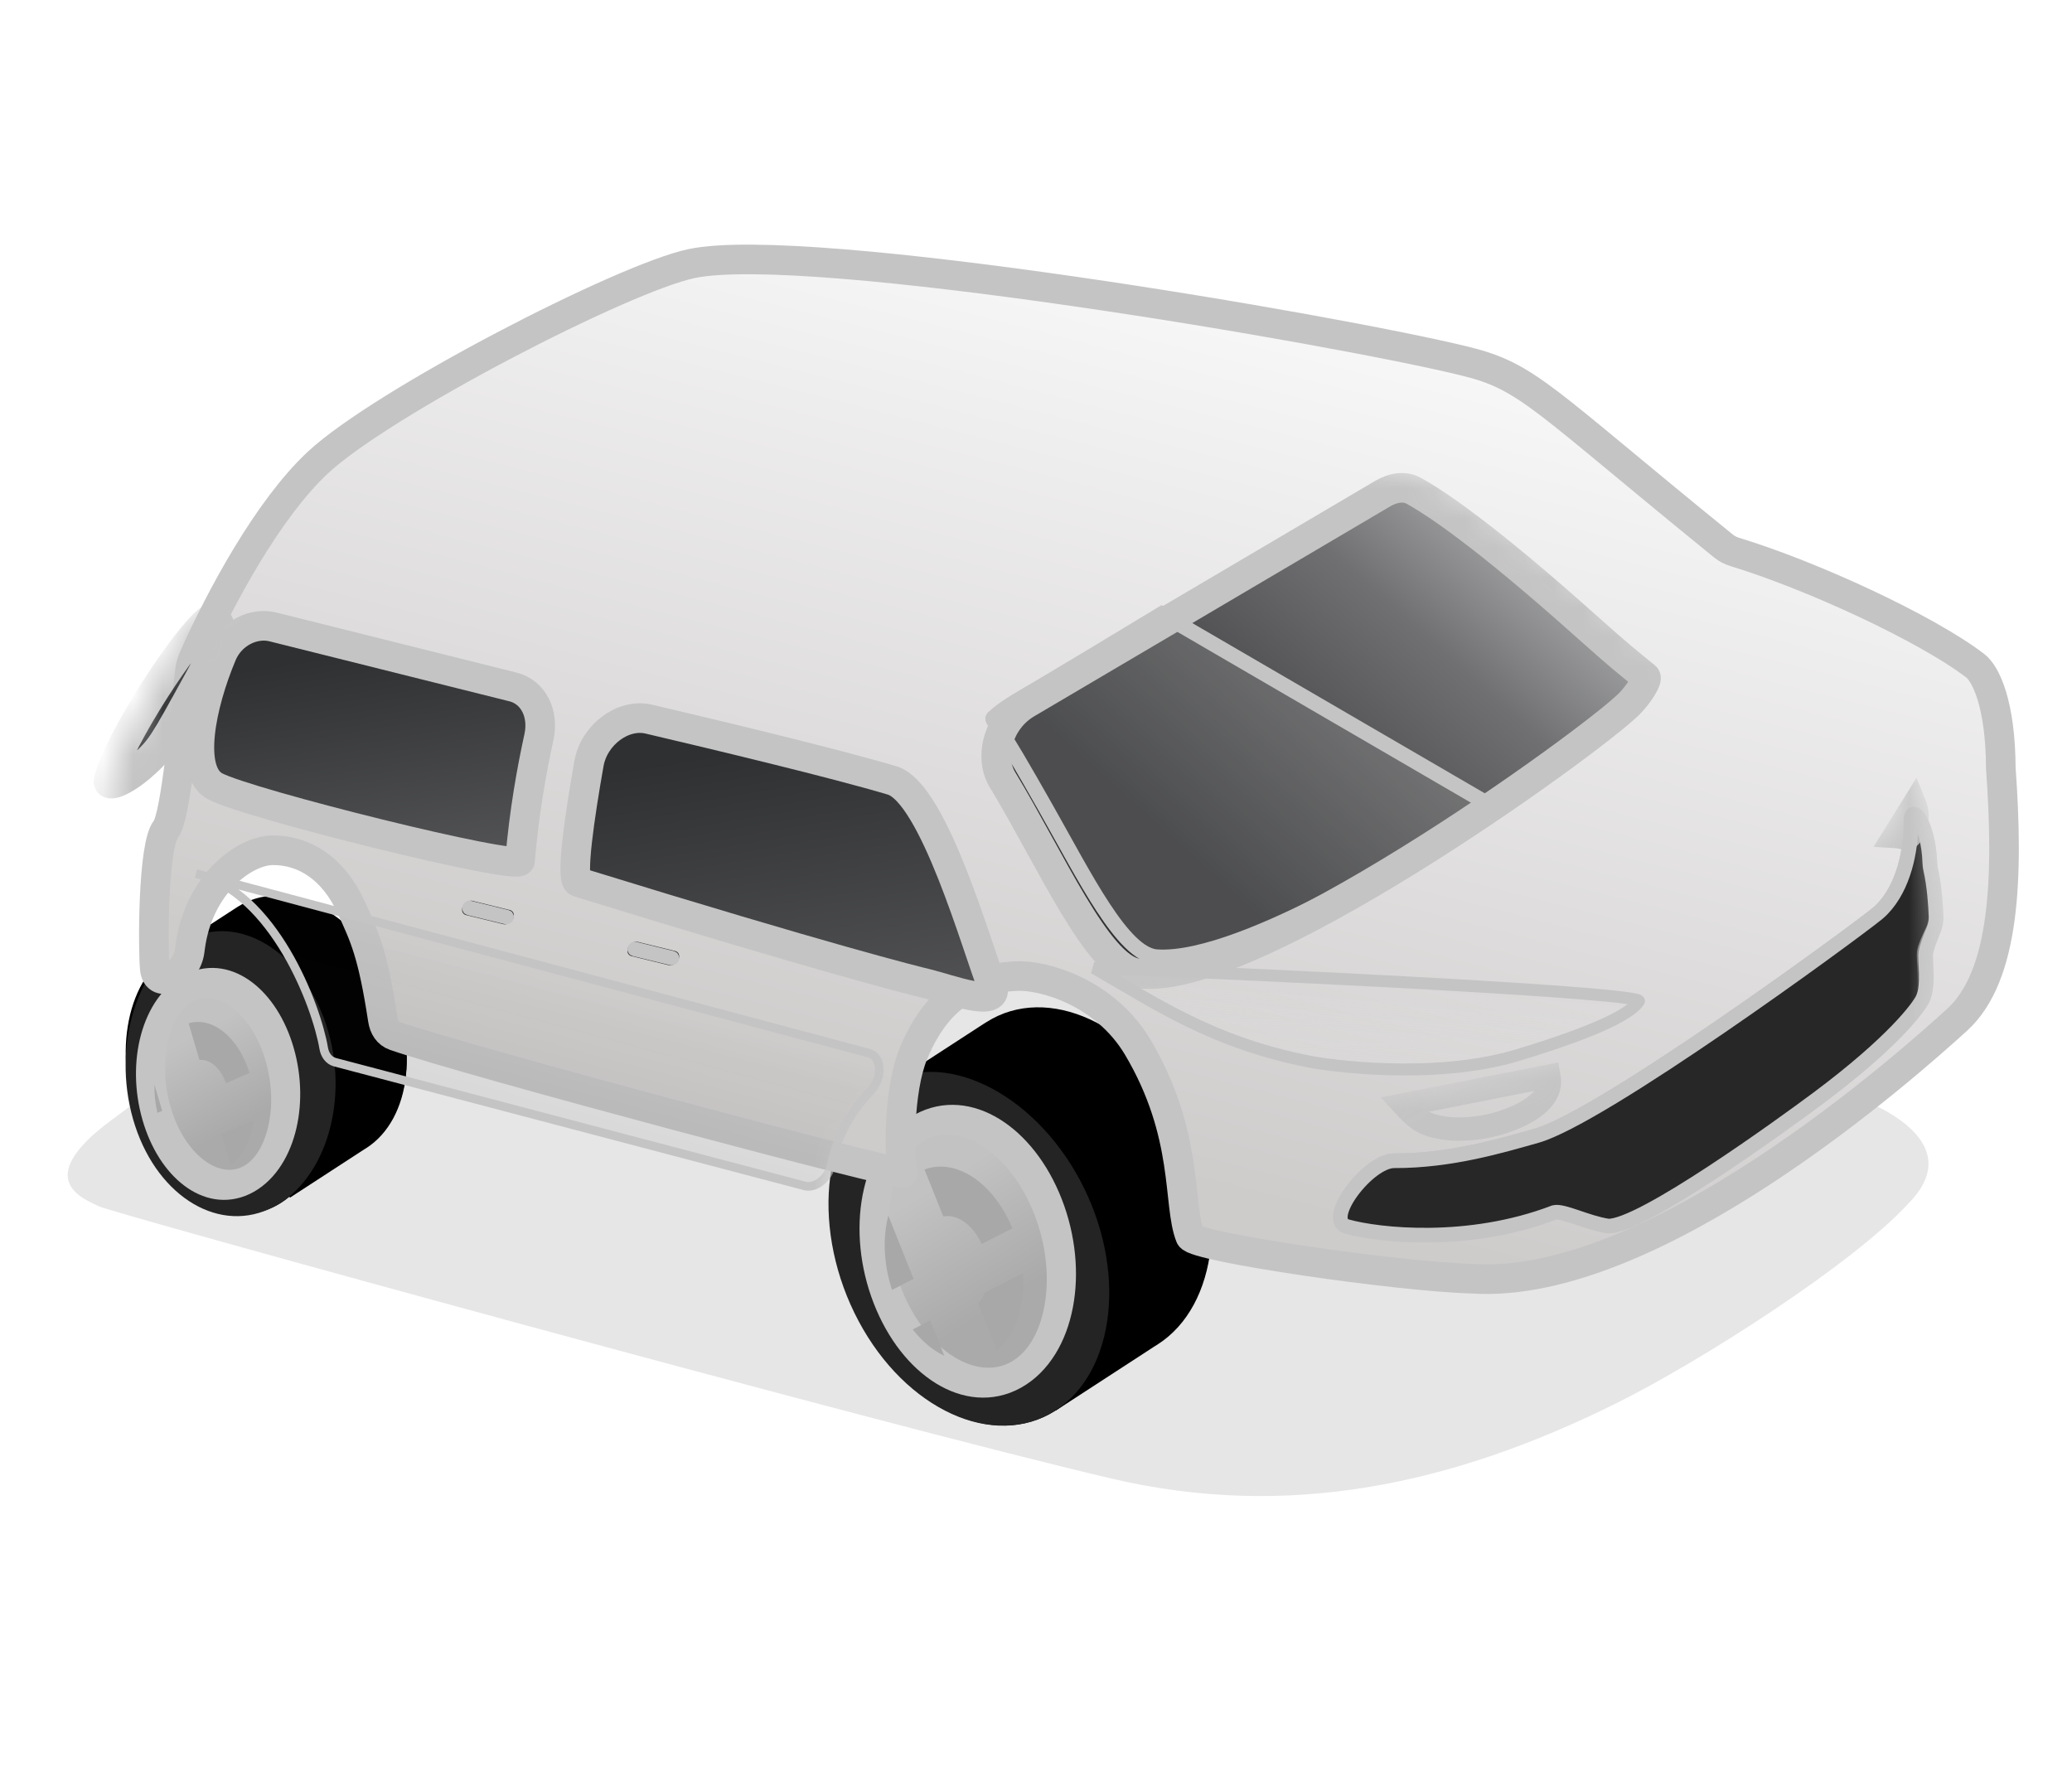 <svg width="70" height="60" viewBox="0 0 70 60" fill="none" xmlns="http://www.w3.org/2000/svg">
<path d="M54.596 47.415C57.443 46.003 62.62 42.692 64.475 40.659C66.616 38.489 63.035 37.175 62.504 36.998C61.973 36.82 27.91 28.052 23.36 27.13C18.811 26.208 7.24 35.286 3.772 37.839C0.945 39.921 2.956 40.546 3.336 40.755C3.716 40.965 29.762 48.134 37.573 49.96C43.489 51.343 49.01 50.188 54.596 47.415Z" fill="black" fill-opacity="0.1"/>
<path fill-rule="evenodd" clip-rule="evenodd" d="M29.79 36.897L33.259 34.643L33.26 34.645C33.282 34.63 33.304 34.616 33.327 34.602C35.393 33.288 38.361 34.648 39.956 37.638C41.551 40.627 41.168 44.115 39.102 45.428C39.072 45.447 39.042 45.466 39.012 45.484L35.671 47.656L33.786 44.208C33.293 43.7 32.845 43.091 32.473 42.392C32.129 41.748 31.877 41.081 31.714 40.417L29.79 36.897Z" fill="black"/>
<ellipse cx="4.151" cy="6.676" rx="4.151" ry="6.676" transform="matrix(-0.901 0.573 0.432 0.81 33.63 34.467)" fill="black"/>
<g filter="url(#filter0_i_298_153)">
<ellipse cx="3.113" cy="5.007" rx="3.113" ry="5.007" transform="matrix(-0.901 0.573 0.432 0.81 33.299 36.441)" fill="url(#paint0_linear_298_153)"/>
<ellipse cx="3.113" cy="5.007" rx="3.113" ry="5.007" transform="matrix(-0.901 0.573 0.432 0.81 33.299 36.441)" stroke="#C4C4C4"/>
</g>
<g filter="url(#filter1_di_298_153)">
<path fill-rule="evenodd" clip-rule="evenodd" d="M33.109 38.885C33.435 39.045 33.752 39.267 34.046 39.547L33.156 41.208C33.145 41.198 33.134 41.189 33.123 41.18L33.109 38.885ZM33.141 44.011L34.35 45.716C33.982 45.92 33.572 45.995 33.153 45.955L33.141 44.011ZM32.622 45.846L32.608 43.678C32.548 43.656 32.488 43.629 32.428 43.597L31.54 45.254C31.884 45.529 32.252 45.729 32.622 45.846ZM32.591 40.901L32.577 38.684C31.975 38.522 31.372 38.584 30.858 38.91C30.715 39.001 30.585 39.108 30.468 39.23L31.809 41.121C31.854 41.074 31.904 41.033 31.959 40.998C32.148 40.877 32.369 40.85 32.591 40.901ZM34.816 45.362L33.496 43.501C33.576 43.42 33.64 43.323 33.688 43.214L35.548 43.833C35.445 44.443 35.199 44.978 34.816 45.362ZM31.657 42.679C31.636 42.626 31.617 42.573 31.601 42.519L29.739 41.899C29.793 42.389 29.926 42.893 30.141 43.384L31.657 42.679ZM33.758 42.263C33.785 42.39 33.799 42.517 33.8 42.639L35.601 43.239C35.611 42.694 35.517 42.112 35.314 41.539L33.758 42.263ZM35.123 41.068L33.588 41.782C33.58 41.765 33.571 41.748 33.562 41.731C33.54 41.69 33.517 41.65 33.493 41.611L34.398 39.921C34.616 40.181 34.816 40.475 34.989 40.8C35.036 40.889 35.081 40.978 35.123 41.068ZM32.04 43.289L31.167 44.919C30.868 44.616 30.596 44.254 30.366 43.84L31.904 43.124C31.947 43.183 31.993 43.238 32.04 43.289ZM31.516 41.879L29.713 41.279C29.729 40.702 29.862 40.167 30.104 39.729L31.53 41.739C31.523 41.784 31.518 41.831 31.516 41.879Z" fill="#4C4C4C"/>
</g>
<path fill-rule="evenodd" clip-rule="evenodd" d="M29.79 36.828L33.259 34.574L33.26 34.576C33.282 34.562 33.303 34.547 33.326 34.533C35.392 33.22 38.36 34.58 39.955 37.569C41.55 40.559 41.167 44.047 39.101 45.361C39.069 45.381 39.037 45.4 39.005 45.419L35.671 47.587L33.789 44.144C33.294 43.636 32.845 43.025 32.471 42.324C32.127 41.678 31.875 41.009 31.712 40.344L29.79 36.828Z" fill="black"/>
<path d="M29.008 44.637C30.601 47.624 33.568 48.981 35.635 47.668C37.701 46.355 38.084 42.869 36.491 39.882C34.897 36.894 31.84 35.377 29.774 36.69C27.707 38.003 27.414 41.649 29.008 44.637Z" fill="#242424"/>
<g filter="url(#filter2_i_298_153)">
<ellipse cx="2.929" cy="4.801" rx="2.929" ry="4.801" transform="matrix(-0.926 0.514 0.339 0.87 33.779 36.592)" fill="url(#paint1_linear_298_153)"/>
<ellipse cx="2.929" cy="4.801" rx="2.929" ry="4.801" transform="matrix(-0.926 0.514 0.339 0.87 33.779 36.592)" stroke="#C4C4C4"/>
</g>
<g filter="url(#filter3_di_298_153)">
<path fill-rule="evenodd" clip-rule="evenodd" d="M31.298 44.485C31.613 44.892 31.981 45.196 32.364 45.375L31.888 44.183L31.298 44.485ZM30.599 43.149C30.31 42.278 30.28 41.379 30.473 40.64L31.326 42.776L30.599 43.149ZM33.628 41.599C33.332 40.949 32.801 40.578 32.329 40.667L31.696 39.082C32.751 38.684 34.027 39.523 34.664 41.069L33.628 41.599ZM35.021 42.581L33.73 43.241C33.674 43.385 33.599 43.512 33.506 43.614L34.139 45.198C34.78 44.679 35.099 43.677 35.021 42.581Z" fill="#A9A8A8"/>
</g>
<path fill-rule="evenodd" clip-rule="evenodd" d="M5.39 32.404L7.989 30.716L7.989 30.717C8.006 30.706 8.022 30.695 8.038 30.685C9.586 29.701 11.81 30.719 13.005 32.959C14.199 35.199 13.913 37.812 12.365 38.796C12.346 38.808 12.327 38.819 12.307 38.831L9.796 40.464L8.386 37.885C8.015 37.504 7.679 37.046 7.399 36.521C7.14 36.037 6.951 35.535 6.829 35.036L5.39 32.404Z" fill="black"/>
<ellipse cx="3.124" cy="4.974" rx="3.124" ry="4.974" transform="matrix(-0.931 0.498 0.345 0.867 8.816 30.55)" fill="black"/>
<g filter="url(#filter4_i_298_153)">
<ellipse cx="2.332" cy="3.751" rx="2.332" ry="3.751" transform="matrix(-0.901 0.573 0.432 0.81 8.018 32.063)" fill="url(#paint2_linear_298_153)"/>
<ellipse cx="2.332" cy="3.751" rx="2.332" ry="3.751" transform="matrix(-0.901 0.573 0.432 0.81 8.018 32.063)" stroke="#C4C4C4"/>
</g>
<g filter="url(#filter5_di_298_153)">
<path fill-rule="evenodd" clip-rule="evenodd" d="M8.008 33.965C8.204 34.076 8.395 34.218 8.575 34.389L8.017 35.43L8.008 33.965ZM8.034 38.182L8.669 39.077C8.47 39.162 8.258 39.202 8.04 39.198L8.034 38.182ZM7.509 39.109L7.499 37.484C7.491 37.481 7.482 37.478 7.474 37.475L6.796 38.74C7.025 38.908 7.267 39.032 7.509 39.109ZM7.486 35.404L7.476 33.744C7.025 33.622 6.573 33.668 6.188 33.913C6.08 33.981 5.982 34.062 5.895 34.154L6.899 35.57C6.933 35.534 6.971 35.503 7.013 35.477C7.155 35.386 7.32 35.366 7.486 35.404ZM9.152 38.747L8.163 37.353C8.189 37.326 8.214 37.297 8.235 37.267L9.672 37.745C9.583 38.142 9.408 38.49 9.152 38.747ZM6.726 36.764L5.65 37.264C5.513 36.95 5.42 36.628 5.371 36.313L6.726 36.764ZM5.882 37.716L7.054 37.172L7.073 37.192L6.418 38.413C6.221 38.214 6.04 37.981 5.882 37.716ZM8.232 36.061L8.922 34.773C9.053 34.941 9.174 35.127 9.282 35.328C9.317 35.395 9.351 35.462 9.382 35.529L8.233 36.063L8.232 36.061ZM8.382 36.554C8.388 36.606 8.392 36.657 8.392 36.707L9.741 37.156C9.747 36.786 9.69 36.393 9.566 36.003L8.382 36.554ZM6.555 36.095L5.33 35.688C5.34 35.319 5.414 34.973 5.548 34.676L6.555 36.095Z" fill="#4C4C4C"/>
</g>
<path fill-rule="evenodd" clip-rule="evenodd" d="M5.389 32.352L7.988 30.664L7.988 30.665C8.004 30.654 8.021 30.643 8.037 30.633C9.585 29.649 11.809 30.667 13.004 32.907C14.198 35.147 13.912 37.76 12.364 38.744C12.346 38.755 12.329 38.766 12.311 38.776L9.795 40.412L8.384 37.832C8.014 37.452 7.677 36.994 7.397 36.469C7.139 35.985 6.95 35.484 6.828 34.985L5.389 32.352Z" fill="black"/>
<path d="M4.496 37.814C5.212 40.309 7.268 41.669 9.089 40.852C10.911 40.035 11.807 37.35 11.091 34.855C10.376 32.361 8.277 30.867 6.456 31.684C4.635 32.501 3.78 35.319 4.496 37.814Z" fill="#242424"/>
<g filter="url(#filter6_i_298_153)">
<ellipse cx="2.202" cy="3.583" rx="2.202" ry="3.583" transform="matrix(-0.946 0.448 0.261 0.911 8.516 32.37)" fill="url(#paint3_linear_298_153)"/>
<ellipse cx="2.202" cy="3.583" rx="2.202" ry="3.583" transform="matrix(-0.946 0.448 0.261 0.911 8.516 32.37)" stroke="#C4C4C4"/>
</g>
<g filter="url(#filter7_di_298_153)">
<path fill-rule="evenodd" clip-rule="evenodd" d="M5.941 37.099L5.78 37.168C5.705 36.848 5.673 36.526 5.68 36.217L5.941 37.099ZM8.097 36.167C7.92 35.656 7.553 35.343 7.201 35.383L6.835 34.144C7.634 33.9 8.521 34.611 8.893 35.823L8.097 36.167ZM9.031 37.419L7.942 37.889L8.25 38.931C8.667 38.636 8.942 38.077 9.031 37.419Z" fill="#A9A8A8"/>
</g>
<g filter="url(#filter8_ii_298_153)">
<path d="M3.44 31.261C2.994 31.814 2.998 35.256 3.062 35.974C3.13 36.728 4.133 36.176 4.239 35.387L4.257 35.253C4.542 33.112 6.099 31.982 7.049 31.977C8.129 31.972 9.099 32.607 9.688 33.887C10.143 34.876 10.424 35.449 10.766 37.693C10.807 37.96 10.934 38.166 11.174 38.249C13.656 39.112 28.396 43.033 28.343 42.87C28.196 42.41 28.178 40.09 28.69 38.849C29.695 36.411 31.287 36.288 32.143 36.23C33.05 36.169 35.162 36.765 36.269 38.629C38.023 41.584 37.606 43.931 38.045 45.028C38.188 45.387 45.1 46.39 47.557 46.451C53.7 46.877 62.326 39.185 63.952 37.704C65.579 36.224 65.691 32.857 65.428 29.201C65.418 27.033 64.919 26.014 64.565 25.743C62.901 24.469 59.004 22.676 56.435 21.897C56.299 21.855 56.171 21.788 56.063 21.701C49.887 16.689 49.475 15.979 47.332 15.453C42.948 14.375 25.108 11.329 21.195 12.156C18.883 12.644 10.758 16.839 8.568 18.881C6.883 20.454 5.274 23.449 4.381 25.455C4.313 25.607 4.269 25.762 4.25 25.918C4.079 27.35 3.777 30.843 3.44 31.261Z" fill="url(#paint4_linear_298_153)"/>
<path d="M3.44 31.261C2.994 31.814 2.998 35.256 3.062 35.974C3.13 36.728 4.133 36.176 4.239 35.387L4.257 35.253C4.542 33.112 6.099 31.982 7.049 31.977C8.129 31.972 9.099 32.607 9.688 33.887C10.143 34.876 10.424 35.449 10.766 37.693C10.807 37.96 10.934 38.166 11.174 38.249C13.656 39.112 28.396 43.033 28.343 42.87C28.196 42.41 28.178 40.09 28.69 38.849C29.695 36.411 31.287 36.288 32.143 36.23C33.05 36.169 35.162 36.765 36.269 38.629C38.023 41.584 37.606 43.931 38.045 45.028C38.188 45.387 45.1 46.39 47.557 46.451C53.7 46.877 62.326 39.185 63.952 37.704C65.579 36.224 65.691 32.857 65.428 29.201C65.418 27.033 64.919 26.014 64.565 25.743C62.901 24.469 59.004 22.676 56.435 21.897C56.299 21.855 56.171 21.788 56.063 21.701C49.887 16.689 49.475 15.979 47.332 15.453C42.948 14.375 25.108 11.329 21.195 12.156C18.883 12.644 10.758 16.839 8.568 18.881C6.883 20.454 5.274 23.449 4.381 25.455C4.313 25.607 4.269 25.762 4.25 25.918C4.079 27.35 3.777 30.843 3.44 31.261Z" stroke="#C4C4C4"/>
</g>
<mask id="mask0_298_153" style="mask-type:alpha" maskUnits="userSpaceOnUse" x="2" y="12" width="64" height="35">
<path d="M2.953 31.513C2.502 32.073 2.506 35.552 2.571 36.277C2.639 37.039 3.623 36.483 3.73 35.685L3.745 35.572C4.033 33.408 5.64 32.243 6.6 32.238C7.692 32.232 8.673 32.874 9.268 34.168C9.729 35.171 10.013 35.751 10.361 38.035C10.4 38.292 10.522 38.49 10.752 38.571C13.21 39.431 28.176 43.413 28.123 43.248C27.974 42.783 27.956 40.438 28.473 39.184C29.489 36.72 31.099 36.594 31.963 36.536C32.88 36.474 35.015 37.077 36.134 38.961C37.907 41.948 37.486 44.32 37.929 45.428C38.074 45.791 45.06 46.805 47.543 46.867C53.752 47.297 62.47 39.523 64.114 38.026C65.759 36.53 65.872 33.127 65.606 29.431C65.596 27.241 65.091 26.21 64.733 25.936C63.05 24.647 59.102 22.832 56.506 22.046C56.375 22.006 56.252 21.942 56.148 21.858C49.895 16.787 49.3 16.089 46.147 15.315C41.717 14.226 24.854 11.368 20.898 12.204C18.561 12.697 10.349 16.937 8.136 19.001C6.429 20.594 4.801 23.629 3.899 25.657C3.834 25.803 3.791 25.952 3.773 26.102C3.601 27.541 3.294 31.09 2.953 31.513Z" fill="url(#paint5_linear_298_153)"/>
</mask>
<g mask="url(#mask0_298_153)">
<g filter="url(#filter9_ddi_298_153)">
<path d="M38.992 32.269C37.664 32.032 36.111 28.444 34.473 25.735C33.994 24.943 34.359 23.713 35.285 23.167L47.314 16.073C47.67 15.863 48.057 15.803 48.364 15.973C49.097 16.375 50.762 17.482 54.136 20.497C55.389 21.616 55.573 21.749 56.2 22.259C56.293 22.335 55.964 22.859 55.642 23.179C54.316 24.494 42.664 32.922 38.992 32.269Z" fill="url(#paint6_linear_298_153)"/>
<path d="M38.992 32.269C37.664 32.032 36.111 28.444 34.473 25.735C33.994 24.943 34.359 23.713 35.285 23.167L47.314 16.073C47.67 15.863 48.057 15.803 48.364 15.973C49.097 16.375 50.762 17.482 54.136 20.497C55.389 21.616 55.573 21.749 56.2 22.259C56.293 22.335 55.964 22.859 55.642 23.179C54.316 24.494 42.664 32.922 38.992 32.269Z" stroke="#C4C4C4"/>
</g>
<g filter="url(#filter10_di_298_153)">
<path d="M31.531 25.149C29.612 24.576 25.588 23.613 23.31 23.078C22.446 22.876 21.464 23.6 21.291 24.582C20.992 26.273 20.654 28.502 20.93 28.587C29.406 31.203 32.262 31.91 32.705 32.016C33.448 32.194 35.228 32.88 34.909 32.085C34.41 30.841 32.944 25.572 31.531 25.149Z" fill="url(#paint7_linear_298_153)"/>
<path d="M31.531 25.149C29.612 24.576 25.588 23.613 23.31 23.078C22.446 22.876 21.464 23.6 21.291 24.582C20.992 26.273 20.654 28.502 20.93 28.587C29.406 31.203 32.262 31.91 32.705 32.016C33.448 32.194 35.228 32.88 34.909 32.085C34.41 30.841 32.944 25.572 31.531 25.149Z" stroke="#C4C4C4"/>
</g>
<g filter="url(#filter11_f_298_153)">
<path d="M44.322 35.885C40.951 35.24 39.019 33.879 36.957 32.706C42.968 32.926 55.554 33.546 55.368 33.828C55.136 34.18 54.256 34.742 51.293 35.643C48.376 36.529 44.708 35.959 44.322 35.885Z" fill="url(#paint8_linear_298_153)" fill-opacity="0.21"/>
<path d="M44.322 35.885C40.951 35.24 39.019 33.879 36.957 32.706C42.968 32.926 55.554 33.546 55.368 33.828C55.136 34.18 54.256 34.742 51.293 35.643C48.376 36.529 44.708 35.959 44.322 35.885Z" stroke="#C4C4C4" stroke-width="0.404"/>
</g>
<path d="M50.269 27.16L39.243 20.743C38.225 21.36 35.008 23.302 34.536 23.569C33.925 23.915 33.663 24.156 33.663 24.156C33.547 24.291 33.461 24.199 33.666 24.497C34.032 25.034 34.559 25.939 35.318 27.278C36.658 29.642 37.934 32.254 39.079 32.331C40.597 32.433 43.053 31.347 45.009 30.324C46.758 29.409 48.973 27.931 50.269 27.16Z" fill="#C4C4C4" fill-opacity="0.2" stroke="#C4C4C4" stroke-width="0.51"/>
<g filter="url(#filter12_di_298_153)">
<path d="M22.946 31.909C22.945 31.82 22.893 31.751 22.811 31.73L21.552 31.421C21.388 31.38 21.195 31.544 21.196 31.722C21.196 31.812 21.249 31.882 21.332 31.902L22.592 32.21C22.755 32.25 22.947 32.087 22.946 31.909Z" fill="#323232"/>
<path d="M22.744 31.96C22.743 31.944 22.735 31.932 22.72 31.929L21.461 31.619C21.432 31.612 21.398 31.641 21.398 31.672C21.398 31.688 21.408 31.7 21.422 31.704L22.683 32.011C22.711 32.018 22.744 31.99 22.744 31.96Z" stroke="#C4C4C4" stroke-width="0.404"/>
</g>
<g filter="url(#filter13_di_298_153)">
<path d="M17.36 30.524C17.36 30.434 17.308 30.365 17.226 30.345L15.966 30.035C15.802 29.995 15.609 30.158 15.61 30.337C15.611 30.427 15.663 30.496 15.746 30.516L17.006 30.824C17.17 30.864 17.361 30.701 17.36 30.524Z" fill="#323232"/>
<path d="M17.158 30.574C17.158 30.558 17.149 30.547 17.135 30.543L15.875 30.233C15.846 30.226 15.812 30.255 15.813 30.286C15.813 30.302 15.822 30.314 15.836 30.318L17.097 30.625C17.125 30.632 17.158 30.604 17.158 30.574Z" stroke="#C4C4C4" stroke-width="0.404"/>
</g>
<g filter="url(#filter14_di_298_153)">
<path d="M10.617 19.964L18.719 21.99C19.417 22.164 19.775 22.895 19.6 23.692C19.375 24.715 19.098 26.208 18.963 27.862C18.934 28.22 9.72 25.927 8.659 25.347C7.724 24.836 8.173 22.607 8.894 20.893C9.197 20.172 9.967 19.801 10.617 19.964Z" fill="url(#paint9_linear_298_153)"/>
<path d="M10.617 19.964L18.719 21.99C19.417 22.164 19.775 22.895 19.6 23.692C19.375 24.715 19.098 26.208 18.963 27.862C18.934 28.22 9.72 25.927 8.659 25.347C7.724 24.836 8.173 22.607 8.894 20.893C9.197 20.172 9.967 19.801 10.617 19.964Z" stroke="#C4C4C4"/>
</g>
<g filter="url(#filter15_di_298_153)">
<path d="M7.673 21.55C8.575 19.911 8.665 19.367 8.083 19.405C7.314 19.964 5.065 23.395 4.688 24.822C4.616 25.093 5.194 24.884 5.825 24.329C6.455 23.775 6.546 23.598 7.673 21.55Z" fill="url(#paint10_linear_298_153)"/>
<path d="M7.673 21.55C8.575 19.911 8.665 19.367 8.083 19.405C7.314 19.964 5.065 23.395 4.688 24.822C4.616 25.093 5.194 24.884 5.825 24.329C6.455 23.775 6.546 23.598 7.673 21.55Z" stroke="#C4C4C4"/>
</g>
<g filter="url(#filter16_f_298_153)">
<path d="M6.79 29.561L6.621 29.516C6.678 29.53 6.734 29.545 6.79 29.561L29.352 35.581C29.809 35.703 29.811 36.438 29.423 36.845C28.862 37.432 28.294 38.269 28.083 39.354C27.998 39.789 27.564 40.166 27.185 40.067L11.319 35.888C11.109 35.833 10.974 35.642 10.936 35.416C10.702 34.021 9.313 30.307 6.79 29.561Z" fill="url(#paint11_linear_298_153)" fill-opacity="0.12"/>
<path d="M6.621 29.516L29.352 35.581C29.809 35.703 29.811 36.438 29.423 36.845C28.862 37.432 28.294 38.269 28.083 39.354C27.998 39.789 27.564 40.166 27.185 40.067L11.319 35.888C11.109 35.833 10.974 35.642 10.936 35.416C10.697 33.991 9.251 30.143 6.621 29.516Z" stroke="#C4C4C4" stroke-width="0.291"/>
</g>
<g filter="url(#filter17_ddii_298_153)">
<path d="M51.906 36.265C50.79 36.577 49.045 37.115 47.099 37.109C46.221 37.107 44.697 39.107 45.511 39.334C46.571 39.63 49.611 39.967 52.511 38.856C52.809 38.785 53.613 39.208 54.324 39.316C55.423 39.371 60.208 35.903 61.414 35.004C63.961 33.105 64.827 31.924 64.962 31.632C65.172 31.175 65.023 30.353 65.064 30.078C65.09 29.903 65.225 29.555 65.32 29.326C65.38 29.18 65.414 29.027 65.409 28.88C65.396 28.531 65.356 27.842 65.225 27.268C65.209 27.195 65.199 27.119 65.197 27.043C65.155 25.718 64.554 24.96 64.559 25.666C64.565 26.638 64.313 27.854 63.595 28.6C63.54 28.657 63.487 28.707 63.426 28.757C62.489 29.517 54.102 35.652 51.906 36.265Z" fill="#272727"/>
<path d="M51.906 36.265C50.79 36.577 49.045 37.115 47.099 37.109C46.221 37.107 44.697 39.107 45.511 39.334C46.571 39.63 49.611 39.967 52.511 38.856C52.809 38.785 53.613 39.208 54.324 39.316C55.423 39.371 60.208 35.903 61.414 35.004C63.961 33.105 64.827 31.924 64.962 31.632C65.172 31.175 65.023 30.353 65.064 30.078C65.09 29.903 65.225 29.555 65.32 29.326C65.38 29.18 65.414 29.027 65.409 28.88C65.396 28.531 65.356 27.842 65.225 27.268C65.209 27.195 65.199 27.119 65.197 27.043C65.155 25.718 64.554 24.96 64.559 25.666C64.565 26.638 64.313 27.854 63.595 28.6C63.54 28.657 63.487 28.707 63.426 28.757C62.489 29.517 54.102 35.652 51.906 36.265Z" stroke="#C4C4C4" stroke-width="0.496"/>
</g>
<mask id="mask1_298_153" style="mask-type:alpha" maskUnits="userSpaceOnUse" x="44" y="25" width="22" height="15">
<path d="M51.906 36.265C50.731 36.593 48.86 37.172 46.791 37.104C45.981 37.077 44.622 38.774 45.251 39.206C45.338 39.266 45.425 39.31 45.511 39.334C46.571 39.63 49.611 39.967 52.511 38.856C52.809 38.785 53.613 39.208 54.324 39.316C55.423 39.371 60.208 35.903 61.414 35.004C63.961 33.105 64.939 31.824 65.073 31.532C65.283 31.075 65.023 30.305 65.064 30.03C65.091 29.848 65.237 29.497 65.332 29.284C65.385 29.166 65.414 29.041 65.41 28.921C65.399 28.583 65.361 27.844 65.219 27.242C65.206 27.186 65.199 27.129 65.197 27.07C65.163 25.728 64.554 24.956 64.559 25.666C64.565 26.647 64.308 27.877 63.575 28.62C63.533 28.663 63.494 28.701 63.447 28.739C62.625 29.417 54.12 35.647 51.906 36.265Z" fill="#211F1F" stroke="#C4C4C4" stroke-width="0.378"/>
</mask>
<g mask="url(#mask1_298_153)">
<g filter="url(#filter18_ddii_298_153)">
<path d="M51.906 36.265C50.79 36.577 49.045 37.115 47.099 37.109C46.221 37.107 44.697 39.107 45.511 39.334C46.571 39.63 49.611 39.967 52.511 38.856C52.809 38.785 53.613 39.208 54.324 39.316C55.423 39.371 60.208 35.903 61.414 35.004C63.961 33.105 64.777 31.964 64.911 31.671C65.121 31.214 64.972 30.326 65.013 30.051C65.037 29.887 65.174 29.584 65.282 29.364C65.365 29.193 65.414 29.011 65.407 28.834C65.393 28.474 65.351 27.818 65.225 27.267C65.209 27.195 65.199 27.119 65.197 27.043C65.155 25.718 64.554 24.96 64.559 25.666C64.565 26.638 64.313 27.854 63.595 28.6C63.54 28.657 63.487 28.707 63.426 28.757C62.489 29.517 54.102 35.652 51.906 36.265Z" fill="#272727"/>
<path d="M51.906 36.265C50.79 36.577 49.045 37.115 47.099 37.109C46.221 37.107 44.697 39.107 45.511 39.334C46.571 39.63 49.611 39.967 52.511 38.856C52.809 38.785 53.613 39.208 54.324 39.316C55.423 39.371 60.208 35.903 61.414 35.004C63.961 33.105 64.777 31.964 64.911 31.671C65.121 31.214 64.972 30.326 65.013 30.051C65.037 29.887 65.174 29.584 65.282 29.364C65.365 29.193 65.414 29.011 65.407 28.834C65.393 28.474 65.351 27.818 65.225 27.267C65.209 27.195 65.199 27.119 65.197 27.043C65.155 25.718 64.554 24.96 64.559 25.666C64.565 26.638 64.313 27.854 63.595 28.6C63.54 28.657 63.487 28.707 63.426 28.757C62.489 29.517 54.102 35.652 51.906 36.265Z" stroke="#C4C4C4" stroke-width="0.496"/>
</g>
<g filter="url(#filter19_d_298_153)">
<path d="M63.717 27.93L64.412 26.814C64.514 27.063 64.554 27.377 64.394 27.737C64.358 27.821 64.28 27.925 64.203 27.987C64.174 28.009 64.157 28.018 64.15 28.02C64.149 28.02 64.149 28.02 64.148 28.02C64.044 27.971 63.92 27.949 63.816 27.938C63.783 27.935 63.75 27.932 63.717 27.93Z" stroke="#C4C4C4" stroke-width="0.789"/>
</g>
<g filter="url(#filter20_d_298_153)">
<path d="M47.148 37.001L52.065 36.032C52.085 36.142 52.091 36.274 52.057 36.413C51.992 36.677 51.73 37.173 50.522 37.581C50.172 37.699 49.678 37.802 49.169 37.819C48.658 37.835 48.162 37.763 47.783 37.56C47.604 37.464 47.366 37.24 47.148 37.001Z" stroke="#C4C4C4" stroke-width="0.789"/>
</g>
</g>
</g>
<defs>
<filter id="filter0_i_298_153" x="29.112" y="37.849" width="7.088" height="8.866" filterUnits="userSpaceOnUse" color-interpolation-filters="sRGB">
<feFlood flood-opacity="0" result="BackgroundImageFix"/>
<feBlend mode="normal" in="SourceGraphic" in2="BackgroundImageFix" result="shape"/>
<feColorMatrix in="SourceAlpha" type="matrix" values="0 0 0 0 0 0 0 0 0 0 0 0 0 0 0 0 0 0 127 0" result="hardAlpha"/>
<feMorphology radius="0.271" operator="erode" in="SourceAlpha" result="effect1_innerShadow_298_153"/>
<feOffset/>
<feGaussianBlur stdDeviation="0.135"/>
<feComposite in2="hardAlpha" operator="arithmetic" k2="-1" k3="1"/>
<feColorMatrix type="matrix" values="0 0 0 0 0 0 0 0 0 0 0 0 0 0 0 0 0 0 0.25 0"/>
<feBlend mode="normal" in2="shape" result="effect1_innerShadow_298_153"/>
</filter>
<filter id="filter1_di_298_153" x="28.9" y="38.544" width="6.864" height="7.964" filterUnits="userSpaceOnUse" color-interpolation-filters="sRGB">
<feFlood flood-opacity="0" result="BackgroundImageFix"/>
<feColorMatrix in="SourceAlpha" type="matrix" values="0 0 0 0 0 0 0 0 0 0 0 0 0 0 0 0 0 0 127 0" result="hardAlpha"/>
<feOffset dy="0.108"/>
<feGaussianBlur stdDeviation="0.081"/>
<feColorMatrix type="matrix" values="0 0 0 0 1 0 0 0 0 1 0 0 0 0 1 0 0 0 0.41 0"/>
<feBlend mode="normal" in2="BackgroundImageFix" result="effect1_dropShadow_298_153"/>
<feBlend mode="normal" in="SourceGraphic" in2="effect1_dropShadow_298_153" result="shape"/>
<feColorMatrix in="SourceAlpha" type="matrix" values="0 0 0 0 0 0 0 0 0 0 0 0 0 0 0 0 0 0 127 0" result="hardAlpha"/>
<feOffset dx="-0.813" dy="0.542"/>
<feGaussianBlur stdDeviation="0.406"/>
<feComposite in2="hardAlpha" operator="arithmetic" k2="-1" k3="1"/>
<feColorMatrix type="matrix" values="0 0 0 0 0 0 0 0 0 0 0 0 0 0 0 0 0 0 0.25 0"/>
<feBlend mode="normal" in2="shape" result="effect2_innerShadow_298_153"/>
</filter>
<filter id="filter2_i_298_153" x="29.531" y="37.833" width="6.326" height="8.881" filterUnits="userSpaceOnUse" color-interpolation-filters="sRGB">
<feFlood flood-opacity="0" result="BackgroundImageFix"/>
<feBlend mode="normal" in="SourceGraphic" in2="BackgroundImageFix" result="shape"/>
<feColorMatrix in="SourceAlpha" type="matrix" values="0 0 0 0 0 0 0 0 0 0 0 0 0 0 0 0 0 0 127 0" result="hardAlpha"/>
<feMorphology radius="0.361" operator="erode" in="SourceAlpha" result="effect1_innerShadow_298_153"/>
<feOffset/>
<feGaussianBlur stdDeviation="0.181"/>
<feComposite in2="hardAlpha" operator="arithmetic" k2="-1" k3="1"/>
<feColorMatrix type="matrix" values="0 0 0 0 0 0 0 0 0 0 0 0 0 0 0 0 0 0 0.25 0"/>
<feBlend mode="normal" in2="shape" result="effect1_innerShadow_298_153"/>
</filter>
<filter id="filter3_di_298_153" x="29.888" y="38.953" width="5.299" height="6.73" filterUnits="userSpaceOnUse" color-interpolation-filters="sRGB">
<feFlood flood-opacity="0" result="BackgroundImageFix"/>
<feColorMatrix in="SourceAlpha" type="matrix" values="0 0 0 0 0 0 0 0 0 0 0 0 0 0 0 0 0 0 127 0" result="hardAlpha"/>
<feOffset dy="0.123"/>
<feGaussianBlur stdDeviation="0.077"/>
<feColorMatrix type="matrix" values="0 0 0 0 1 0 0 0 0 1 0 0 0 0 1 0 0 0 0.59 0"/>
<feBlend mode="normal" in2="BackgroundImageFix" result="effect1_dropShadow_298_153"/>
<feBlend mode="normal" in="SourceGraphic" in2="effect1_dropShadow_298_153" result="shape"/>
<feColorMatrix in="SourceAlpha" type="matrix" values="0 0 0 0 0 0 0 0 0 0 0 0 0 0 0 0 0 0 127 0" result="hardAlpha"/>
<feOffset dx="-0.462" dy="0.308"/>
<feGaussianBlur stdDeviation="0.231"/>
<feComposite in2="hardAlpha" operator="arithmetic" k2="-1" k3="1"/>
<feColorMatrix type="matrix" values="0 0 0 0 0 0 0 0 0 0 0 0 0 0 0 0 0 0 0.25 0"/>
<feBlend mode="normal" in2="shape" result="effect2_innerShadow_298_153"/>
</filter>
<filter id="filter4_i_298_153" x="4.882" y="33.117" width="5.31" height="6.642" filterUnits="userSpaceOnUse" color-interpolation-filters="sRGB">
<feFlood flood-opacity="0" result="BackgroundImageFix"/>
<feBlend mode="normal" in="SourceGraphic" in2="BackgroundImageFix" result="shape"/>
<feColorMatrix in="SourceAlpha" type="matrix" values="0 0 0 0 0 0 0 0 0 0 0 0 0 0 0 0 0 0 127 0" result="hardAlpha"/>
<feMorphology radius="0.271" operator="erode" in="SourceAlpha" result="effect1_innerShadow_298_153"/>
<feOffset/>
<feGaussianBlur stdDeviation="0.135"/>
<feComposite in2="hardAlpha" operator="arithmetic" k2="-1" k3="1"/>
<feColorMatrix type="matrix" values="0 0 0 0 0 0 0 0 0 0 0 0 0 0 0 0 0 0 0.25 0"/>
<feBlend mode="normal" in2="shape" result="effect1_innerShadow_298_153"/>
</filter>
<filter id="filter5_di_298_153" x="4.517" y="33.625" width="5.387" height="6.115" filterUnits="userSpaceOnUse" color-interpolation-filters="sRGB">
<feFlood flood-opacity="0" result="BackgroundImageFix"/>
<feColorMatrix in="SourceAlpha" type="matrix" values="0 0 0 0 0 0 0 0 0 0 0 0 0 0 0 0 0 0 127 0" result="hardAlpha"/>
<feOffset dy="0.108"/>
<feGaussianBlur stdDeviation="0.081"/>
<feColorMatrix type="matrix" values="0 0 0 0 1 0 0 0 0 1 0 0 0 0 1 0 0 0 0.41 0"/>
<feBlend mode="normal" in2="BackgroundImageFix" result="effect1_dropShadow_298_153"/>
<feBlend mode="normal" in="SourceGraphic" in2="effect1_dropShadow_298_153" result="shape"/>
<feColorMatrix in="SourceAlpha" type="matrix" values="0 0 0 0 0 0 0 0 0 0 0 0 0 0 0 0 0 0 127 0" result="hardAlpha"/>
<feOffset dx="-0.813" dy="0.542"/>
<feGaussianBlur stdDeviation="0.406"/>
<feComposite in2="hardAlpha" operator="arithmetic" k2="-1" k3="1"/>
<feColorMatrix type="matrix" values="0 0 0 0 0 0 0 0 0 0 0 0 0 0 0 0 0 0 0.25 0"/>
<feBlend mode="normal" in2="shape" result="effect2_innerShadow_298_153"/>
</filter>
<filter id="filter6_i_298_153" x="5.083" y="33.21" width="4.57" height="6.826" filterUnits="userSpaceOnUse" color-interpolation-filters="sRGB">
<feFlood flood-opacity="0" result="BackgroundImageFix"/>
<feBlend mode="normal" in="SourceGraphic" in2="BackgroundImageFix" result="shape"/>
<feColorMatrix in="SourceAlpha" type="matrix" values="0 0 0 0 0 0 0 0 0 0 0 0 0 0 0 0 0 0 127 0" result="hardAlpha"/>
<feMorphology radius="0.361" operator="erode" in="SourceAlpha" result="effect1_innerShadow_298_153"/>
<feOffset/>
<feGaussianBlur stdDeviation="0.181"/>
<feComposite in2="hardAlpha" operator="arithmetic" k2="-1" k3="1"/>
<feColorMatrix type="matrix" values="0 0 0 0 0 0 0 0 0 0 0 0 0 0 0 0 0 0 0.25 0"/>
<feBlend mode="normal" in2="shape" result="effect1_innerShadow_298_153"/>
</filter>
<filter id="filter7_di_298_153" x="5.217" y="34.065" width="3.968" height="5.173" filterUnits="userSpaceOnUse" color-interpolation-filters="sRGB">
<feFlood flood-opacity="0" result="BackgroundImageFix"/>
<feColorMatrix in="SourceAlpha" type="matrix" values="0 0 0 0 0 0 0 0 0 0 0 0 0 0 0 0 0 0 127 0" result="hardAlpha"/>
<feOffset dy="0.123"/>
<feGaussianBlur stdDeviation="0.077"/>
<feColorMatrix type="matrix" values="0 0 0 0 1 0 0 0 0 1 0 0 0 0 1 0 0 0 0.59 0"/>
<feBlend mode="normal" in2="BackgroundImageFix" result="effect1_dropShadow_298_153"/>
<feBlend mode="normal" in="SourceGraphic" in2="effect1_dropShadow_298_153" result="shape"/>
<feColorMatrix in="SourceAlpha" type="matrix" values="0 0 0 0 0 0 0 0 0 0 0 0 0 0 0 0 0 0 127 0" result="hardAlpha"/>
<feOffset dx="-0.462" dy="0.308"/>
<feGaussianBlur stdDeviation="0.231"/>
<feComposite in2="hardAlpha" operator="arithmetic" k2="-1" k3="1"/>
<feColorMatrix type="matrix" values="0 0 0 0 0 0 0 0 0 0 0 0 0 0 0 0 0 0 0.25 0"/>
<feBlend mode="normal" in2="shape" result="effect2_innerShadow_298_153"/>
</filter>
<filter id="filter8_ii_298_153" x="3.031" y="9.126" width="64.673" height="37.342" filterUnits="userSpaceOnUse" color-interpolation-filters="sRGB">
<feFlood flood-opacity="0" result="BackgroundImageFix"/>
<feBlend mode="normal" in="SourceGraphic" in2="BackgroundImageFix" result="shape"/>
<feColorMatrix in="SourceAlpha" type="matrix" values="0 0 0 0 0 0 0 0 0 0 0 0 0 0 0 0 0 0 127 0" result="hardAlpha"/>
<feOffset dx="2.167" dy="-2.889"/>
<feGaussianBlur stdDeviation="8.666"/>
<feComposite in2="hardAlpha" operator="arithmetic" k2="-1" k3="1"/>
<feColorMatrix type="matrix" values="0 0 0 0 0 0 0 0 0 0 0 0 0 0 0 0 0 0 0.07 0"/>
<feBlend mode="normal" in2="shape" result="effect1_innerShadow_298_153"/>
<feColorMatrix in="SourceAlpha" type="matrix" values="0 0 0 0 0 0 0 0 0 0 0 0 0 0 0 0 0 0 127 0" result="hardAlpha"/>
<feOffset dy="-0.361"/>
<feGaussianBlur stdDeviation="0.722"/>
<feComposite in2="hardAlpha" operator="arithmetic" k2="-1" k3="1"/>
<feColorMatrix type="matrix" values="0 0 0 0 0 0 0 0 0 0 0 0 0 0 0 0 0 0 0.09 0"/>
<feBlend mode="normal" in2="effect1_innerShadow_298_153" result="effect2_innerShadow_298_153"/>
</filter>
<filter id="filter9_ddi_298_153" x="33.453" y="15.268" width="23.167" height="17.643" filterUnits="userSpaceOnUse" color-interpolation-filters="sRGB">
<feFlood flood-opacity="0" result="BackgroundImageFix"/>
<feColorMatrix in="SourceAlpha" type="matrix" values="0 0 0 0 0 0 0 0 0 0 0 0 0 0 0 0 0 0 127 0" result="hardAlpha"/>
<feOffset dx="-0.404" dy="0.202"/>
<feGaussianBlur stdDeviation="0.202"/>
<feColorMatrix type="matrix" values="0 0 0 0 1 0 0 0 0 1 0 0 0 0 1 0 0 0 0.28 0"/>
<feBlend mode="normal" in2="BackgroundImageFix" result="effect1_dropShadow_298_153"/>
<feColorMatrix in="SourceAlpha" type="matrix" values="0 0 0 0 0 0 0 0 0 0 0 0 0 0 0 0 0 0 127 0" result="hardAlpha"/>
<feOffset dy="-0.202"/>
<feGaussianBlur stdDeviation="0.202"/>
<feColorMatrix type="matrix" values="0 0 0 0 1 0 0 0 0 1 0 0 0 0 1 0 0 0 0.56 0"/>
<feBlend mode="normal" in2="effect1_dropShadow_298_153" result="effect2_dropShadow_298_153"/>
<feBlend mode="normal" in="SourceGraphic" in2="effect2_dropShadow_298_153" result="shape"/>
<feColorMatrix in="SourceAlpha" type="matrix" values="0 0 0 0 0 0 0 0 0 0 0 0 0 0 0 0 0 0 127 0" result="hardAlpha"/>
<feOffset dx="-0.202" dy="0.607"/>
<feGaussianBlur stdDeviation="0.303"/>
<feComposite in2="hardAlpha" operator="arithmetic" k2="-1" k3="1"/>
<feColorMatrix type="matrix" values="0 0 0 0 0 0 0 0 0 0 0 0 0 0 0 0 0 0 0.75 0"/>
<feBlend mode="normal" in2="shape" result="effect3_innerShadow_298_153"/>
</filter>
<filter id="filter10_di_298_153" x="19.433" y="23.044" width="15.722" height="10.426" filterUnits="userSpaceOnUse" color-interpolation-filters="sRGB">
<feFlood flood-opacity="0" result="BackgroundImageFix"/>
<feColorMatrix in="SourceAlpha" type="matrix" values="0 0 0 0 0 0 0 0 0 0 0 0 0 0 0 0 0 0 127 0" result="hardAlpha"/>
<feOffset dy="0.209"/>
<feGaussianBlur stdDeviation="0.105"/>
<feColorMatrix type="matrix" values="0 0 0 0 0.925 0 0 0 0 0.925 0 0 0 0 0.925 0 0 0 0.37 0"/>
<feBlend mode="normal" in2="BackgroundImageFix" result="effect1_dropShadow_298_153"/>
<feBlend mode="normal" in="SourceGraphic" in2="effect1_dropShadow_298_153" result="shape"/>
<feColorMatrix in="SourceAlpha" type="matrix" values="0 0 0 0 0 0 0 0 0 0 0 0 0 0 0 0 0 0 127 0" result="hardAlpha"/>
<feOffset dx="-1.394" dy="1.009"/>
<feGaussianBlur stdDeviation="0.697"/>
<feComposite in2="hardAlpha" operator="arithmetic" k2="-1" k3="1"/>
<feColorMatrix type="matrix" values="0 0 0 0 0 0 0 0 0 0 0 0 0 0 0 0 0 0 0.63 0"/>
<feBlend mode="normal" in2="shape" result="effect2_innerShadow_298_153"/>
</filter>
<filter id="filter11_f_298_153" x="31.176" y="26.837" width="30.054" height="15.164" filterUnits="userSpaceOnUse" color-interpolation-filters="sRGB">
<feFlood flood-opacity="0" result="BackgroundImageFix"/>
<feBlend mode="normal" in="SourceGraphic" in2="BackgroundImageFix" result="shape"/>
<feGaussianBlur stdDeviation="2.831" result="effect1_foregroundBlur_298_153"/>
</filter>
<filter id="filter12_di_298_153" x="21.096" y="31.214" width="1.951" height="1.503" filterUnits="userSpaceOnUse" color-interpolation-filters="sRGB">
<feFlood flood-opacity="0" result="BackgroundImageFix"/>
<feColorMatrix in="SourceAlpha" type="matrix" values="0 0 0 0 0 0 0 0 0 0 0 0 0 0 0 0 0 0 127 0" result="hardAlpha"/>
<feOffset dy="-0.1"/>
<feGaussianBlur stdDeviation="0.05"/>
<feColorMatrix type="matrix" values="0 0 0 0 0.788 0 0 0 0 0.788 0 0 0 0 0.788 0 0 0 0.19 0"/>
<feBlend mode="normal" in2="BackgroundImageFix" result="effect1_dropShadow_298_153"/>
<feBlend mode="normal" in="SourceGraphic" in2="effect1_dropShadow_298_153" result="shape"/>
<feColorMatrix in="SourceAlpha" type="matrix" values="0 0 0 0 0 0 0 0 0 0 0 0 0 0 0 0 0 0 127 0" result="hardAlpha"/>
<feOffset dy="0.501"/>
<feGaussianBlur stdDeviation="0.251"/>
<feComposite in2="hardAlpha" operator="arithmetic" k2="-1" k3="1"/>
<feColorMatrix type="matrix" values="0 0 0 0 0 0 0 0 0 0 0 0 0 0 0 0 0 0 0.74 0"/>
<feBlend mode="normal" in2="shape" result="effect2_innerShadow_298_153"/>
</filter>
<filter id="filter13_di_298_153" x="15.51" y="29.828" width="1.951" height="1.503" filterUnits="userSpaceOnUse" color-interpolation-filters="sRGB">
<feFlood flood-opacity="0" result="BackgroundImageFix"/>
<feColorMatrix in="SourceAlpha" type="matrix" values="0 0 0 0 0 0 0 0 0 0 0 0 0 0 0 0 0 0 127 0" result="hardAlpha"/>
<feOffset dy="-0.1"/>
<feGaussianBlur stdDeviation="0.05"/>
<feColorMatrix type="matrix" values="0 0 0 0 0.788 0 0 0 0 0.788 0 0 0 0 0.788 0 0 0 0.19 0"/>
<feBlend mode="normal" in2="BackgroundImageFix" result="effect1_dropShadow_298_153"/>
<feBlend mode="normal" in="SourceGraphic" in2="effect1_dropShadow_298_153" result="shape"/>
<feColorMatrix in="SourceAlpha" type="matrix" values="0 0 0 0 0 0 0 0 0 0 0 0 0 0 0 0 0 0 127 0" result="hardAlpha"/>
<feOffset dy="0.501"/>
<feGaussianBlur stdDeviation="0.251"/>
<feComposite in2="hardAlpha" operator="arithmetic" k2="-1" k3="1"/>
<feColorMatrix type="matrix" values="0 0 0 0 0 0 0 0 0 0 0 0 0 0 0 0 0 0 0.74 0"/>
<feBlend mode="normal" in2="shape" result="effect2_innerShadow_298_153"/>
</filter>
<filter id="filter14_di_298_153" x="6.736" y="19.926" width="13.117" height="8.983" filterUnits="userSpaceOnUse" color-interpolation-filters="sRGB">
<feFlood flood-opacity="0" result="BackgroundImageFix"/>
<feColorMatrix in="SourceAlpha" type="matrix" values="0 0 0 0 0 0 0 0 0 0 0 0 0 0 0 0 0 0 127 0" result="hardAlpha"/>
<feOffset dy="0.209"/>
<feGaussianBlur stdDeviation="0.105"/>
<feColorMatrix type="matrix" values="0 0 0 0 0.925 0 0 0 0 0.925 0 0 0 0 0.925 0 0 0 0.37 0"/>
<feBlend mode="normal" in2="BackgroundImageFix" result="effect1_dropShadow_298_153"/>
<feBlend mode="normal" in="SourceGraphic" in2="effect1_dropShadow_298_153" result="shape"/>
<feColorMatrix in="SourceAlpha" type="matrix" values="0 0 0 0 0 0 0 0 0 0 0 0 0 0 0 0 0 0 127 0" result="hardAlpha"/>
<feOffset dx="-1.394" dy="1.009"/>
<feGaussianBlur stdDeviation="0.697"/>
<feComposite in2="hardAlpha" operator="arithmetic" k2="-1" k3="1"/>
<feColorMatrix type="matrix" values="0 0 0 0 0 0 0 0 0 0 0 0 0 0 0 0 0 0 0.63 0"/>
<feBlend mode="normal" in2="shape" result="effect2_innerShadow_298_153"/>
</filter>
<filter id="filter15_di_298_153" x="3.663" y="19.403" width="5.051" height="6.556" filterUnits="userSpaceOnUse" color-interpolation-filters="sRGB">
<feFlood flood-opacity="0" result="BackgroundImageFix"/>
<feColorMatrix in="SourceAlpha" type="matrix" values="0 0 0 0 0 0 0 0 0 0 0 0 0 0 0 0 0 0 127 0" result="hardAlpha"/>
<feOffset dy="0.263"/>
<feGaussianBlur stdDeviation="0.132"/>
<feColorMatrix type="matrix" values="0 0 0 0 0.925 0 0 0 0 0.925 0 0 0 0 0.925 0 0 0 0.37 0"/>
<feBlend mode="normal" in2="BackgroundImageFix" result="effect1_dropShadow_298_153"/>
<feBlend mode="normal" in="SourceGraphic" in2="effect1_dropShadow_298_153" result="shape"/>
<feColorMatrix in="SourceAlpha" type="matrix" values="0 0 0 0 0 0 0 0 0 0 0 0 0 0 0 0 0 0 127 0" result="hardAlpha"/>
<feOffset dx="-1.019" dy="1.274"/>
<feGaussianBlur stdDeviation="0.51"/>
<feComposite in2="hardAlpha" operator="arithmetic" k2="-1" k3="1"/>
<feColorMatrix type="matrix" values="0 0 0 0 0 0 0 0 0 0 0 0 0 0 0 0 0 0 0.8 0"/>
<feBlend mode="normal" in2="shape" result="effect2_innerShadow_298_153"/>
</filter>
<filter id="filter16_f_298_153" x="5.688" y="28.497" width="25.033" height="12.609" filterUnits="userSpaceOnUse" color-interpolation-filters="sRGB">
<feFlood flood-opacity="0" result="BackgroundImageFix"/>
<feBlend mode="normal" in="SourceGraphic" in2="BackgroundImageFix" result="shape"/>
<feGaussianBlur stdDeviation="0.437" result="effect1_foregroundBlur_298_153"/>
</filter>
<filter id="filter17_ddii_298_153" x="44.705" y="24.653" width="21.279" height="17.495" filterUnits="userSpaceOnUse" color-interpolation-filters="sRGB">
<feFlood flood-opacity="0" result="BackgroundImageFix"/>
<feColorMatrix in="SourceAlpha" type="matrix" values="0 0 0 0 0 0 0 0 0 0 0 0 0 0 0 0 0 0 127 0" result="hardAlpha"/>
<feOffset dy="0.247"/>
<feGaussianBlur stdDeviation="0.165"/>
<feColorMatrix type="matrix" values="0 0 0 0 0 0 0 0 0 0 0 0 0 0 0 0 0 0 0.57 0"/>
<feBlend mode="normal" in2="BackgroundImageFix" result="effect1_dropShadow_298_153"/>
<feColorMatrix in="SourceAlpha" type="matrix" values="0 0 0 0 0 0 0 0 0 0 0 0 0 0 0 0 0 0 127 0" result="hardAlpha"/>
<feOffset dy="-0.165"/>
<feGaussianBlur stdDeviation="0.165"/>
<feColorMatrix type="matrix" values="0 0 0 0 0 0 0 0 0 0 0 0 0 0 0 0 0 0 1 0"/>
<feBlend mode="normal" in2="effect1_dropShadow_298_153" result="effect2_dropShadow_298_153"/>
<feBlend mode="normal" in="SourceGraphic" in2="effect2_dropShadow_298_153" result="shape"/>
<feColorMatrix in="SourceAlpha" type="matrix" values="0 0 0 0 0 0 0 0 0 0 0 0 0 0 0 0 0 0 127 0" result="hardAlpha"/>
<feOffset dy="2.274"/>
<feGaussianBlur stdDeviation="2.318"/>
<feComposite in2="hardAlpha" operator="arithmetic" k2="-1" k3="1"/>
<feColorMatrix type="matrix" values="0 0 0 0 0 0 0 0 0 0 0 0 0 0 0 0 0 0 1 0"/>
<feBlend mode="normal" in2="shape" result="effect3_innerShadow_298_153"/>
<feColorMatrix in="SourceAlpha" type="matrix" values="0 0 0 0 0 0 0 0 0 0 0 0 0 0 0 0 0 0 127 0" result="hardAlpha"/>
<feOffset dy="-0.248"/>
<feGaussianBlur stdDeviation="0.248"/>
<feComposite in2="hardAlpha" operator="arithmetic" k2="-1" k3="1"/>
<feColorMatrix type="matrix" values="0 0 0 0 0 0 0 0 0 0 0 0 0 0 0 0 0 0 1 0"/>
<feBlend mode="normal" in2="effect3_innerShadow_298_153" result="effect4_innerShadow_298_153"/>
</filter>
<filter id="filter18_ddii_298_153" x="44.705" y="24.653" width="21.278" height="17.495" filterUnits="userSpaceOnUse" color-interpolation-filters="sRGB">
<feFlood flood-opacity="0" result="BackgroundImageFix"/>
<feColorMatrix in="SourceAlpha" type="matrix" values="0 0 0 0 0 0 0 0 0 0 0 0 0 0 0 0 0 0 127 0" result="hardAlpha"/>
<feOffset dy="0.247"/>
<feGaussianBlur stdDeviation="0.165"/>
<feColorMatrix type="matrix" values="0 0 0 0 0 0 0 0 0 0 0 0 0 0 0 0 0 0 0.57 0"/>
<feBlend mode="normal" in2="BackgroundImageFix" result="effect1_dropShadow_298_153"/>
<feColorMatrix in="SourceAlpha" type="matrix" values="0 0 0 0 0 0 0 0 0 0 0 0 0 0 0 0 0 0 127 0" result="hardAlpha"/>
<feOffset dy="-0.165"/>
<feGaussianBlur stdDeviation="0.165"/>
<feColorMatrix type="matrix" values="0 0 0 0 0 0 0 0 0 0 0 0 0 0 0 0 0 0 1 0"/>
<feBlend mode="normal" in2="effect1_dropShadow_298_153" result="effect2_dropShadow_298_153"/>
<feBlend mode="normal" in="SourceGraphic" in2="effect2_dropShadow_298_153" result="shape"/>
<feColorMatrix in="SourceAlpha" type="matrix" values="0 0 0 0 0 0 0 0 0 0 0 0 0 0 0 0 0 0 127 0" result="hardAlpha"/>
<feOffset dy="2.274"/>
<feGaussianBlur stdDeviation="2.318"/>
<feComposite in2="hardAlpha" operator="arithmetic" k2="-1" k3="1"/>
<feColorMatrix type="matrix" values="0 0 0 0 0 0 0 0 0 0 0 0 0 0 0 0 0 0 1 0"/>
<feBlend mode="normal" in2="shape" result="effect3_innerShadow_298_153"/>
<feColorMatrix in="SourceAlpha" type="matrix" values="0 0 0 0 0 0 0 0 0 0 0 0 0 0 0 0 0 0 127 0" result="hardAlpha"/>
<feOffset dy="-0.248"/>
<feGaussianBlur stdDeviation="0.248"/>
<feComposite in2="hardAlpha" operator="arithmetic" k2="-1" k3="1"/>
<feColorMatrix type="matrix" values="0 0 0 0 0 0 0 0 0 0 0 0 0 0 0 0 0 0 1 0"/>
<feBlend mode="normal" in2="effect3_innerShadow_298_153" result="effect4_innerShadow_298_153"/>
</filter>
<filter id="filter19_d_298_153" x="62.988" y="26.089" width="2.498" height="2.983" filterUnits="userSpaceOnUse" color-interpolation-filters="sRGB">
<feFlood flood-opacity="0" result="BackgroundImageFix"/>
<feColorMatrix in="SourceAlpha" type="matrix" values="0 0 0 0 0 0 0 0 0 0 0 0 0 0 0 0 0 0 127 0" result="hardAlpha"/>
<feOffset dx="0.263" dy="0.327"/>
<feGaussianBlur stdDeviation="0.163"/>
<feColorMatrix type="matrix" values="0 0 0 0 1 0 0 0 0 1 0 0 0 0 1 0 0 0 0.24 0"/>
<feBlend mode="normal" in2="BackgroundImageFix" result="effect1_dropShadow_298_153"/>
<feBlend mode="normal" in="SourceGraphic" in2="effect1_dropShadow_298_153" result="shape"/>
</filter>
<filter id="filter20_d_298_153" x="46.325" y="35.584" width="6.733" height="3.29" filterUnits="userSpaceOnUse" color-interpolation-filters="sRGB">
<feFlood flood-opacity="0" result="BackgroundImageFix"/>
<feColorMatrix in="SourceAlpha" type="matrix" values="0 0 0 0 0 0 0 0 0 0 0 0 0 0 0 0 0 0 127 0" result="hardAlpha"/>
<feOffset dx="0.263" dy="0.327"/>
<feGaussianBlur stdDeviation="0.163"/>
<feColorMatrix type="matrix" values="0 0 0 0 1 0 0 0 0 1 0 0 0 0 1 0 0 0 0.24 0"/>
<feBlend mode="normal" in2="BackgroundImageFix" result="effect1_dropShadow_298_153"/>
<feBlend mode="normal" in="SourceGraphic" in2="effect1_dropShadow_298_153" result="shape"/>
</filter>
<linearGradient id="paint0_linear_298_153" x1="7.343" y1="7.639" x2="7.671" y2="2.487" gradientUnits="userSpaceOnUse">
<stop stop-color="#3F3F3F"/>
<stop offset="1" stop-color="#5C5C5C"/>
</linearGradient>
<linearGradient id="paint1_linear_298_153" x1="6.91" y1="7.324" x2="7.23" y2="2.385" gradientUnits="userSpaceOnUse">
<stop stop-color="#AAAAAA"/>
<stop offset="1" stop-color="#C2C2C2"/>
</linearGradient>
<linearGradient id="paint2_linear_298_153" x1="5.501" y1="5.722" x2="5.747" y2="1.863" gradientUnits="userSpaceOnUse">
<stop stop-color="#3F3F3F"/>
<stop offset="1" stop-color="#5C5C5C"/>
</linearGradient>
<linearGradient id="paint3_linear_298_153" x1="5.194" y1="5.466" x2="5.432" y2="1.78" gradientUnits="userSpaceOnUse">
<stop stop-color="#AAAAAA"/>
<stop offset="1" stop-color="#C2C2C2"/>
</linearGradient>
<linearGradient id="paint4_linear_298_153" x1="26.6" y1="40.322" x2="35.036" y2="7.181" gradientUnits="userSpaceOnUse">
<stop stop-color="#CECBCB"/>
<stop offset="1" stop-color="white"/>
</linearGradient>
<linearGradient id="paint5_linear_298_153" x1="28.342" y1="46.833" x2="4.055" y2="15.444" gradientUnits="userSpaceOnUse">
<stop stop-color="#E1E1E1"/>
<stop offset="1" stop-color="white"/>
</linearGradient>
<linearGradient id="paint6_linear_298_153" x1="53.558" y1="10.796" x2="39.142" y2="26.809" gradientUnits="userSpaceOnUse">
<stop stop-color="#E8EAE9"/>
<stop offset="0.498" stop-color="#707072"/>
<stop offset="1" stop-color="#2F3032"/>
</linearGradient>
<linearGradient id="paint7_linear_298_153" x1="11.826" y1="62.276" x2="6.019" y2="27.498" gradientUnits="userSpaceOnUse">
<stop stop-color="#E8EAE9"/>
<stop offset="0.498" stop-color="#707072"/>
<stop offset="1" stop-color="#2F3032"/>
</linearGradient>
<linearGradient id="paint8_linear_298_153" x1="45.717" y1="37.368" x2="46.059" y2="33.03" gradientUnits="userSpaceOnUse">
<stop stop-color="#ECEAEA"/>
<stop offset="1" stop-color="white" stop-opacity="0"/>
</linearGradient>
<linearGradient id="paint9_linear_298_153" x1="1.273" y1="50.662" x2="-3.228" y2="23.544" gradientUnits="userSpaceOnUse">
<stop stop-color="#E8EAE9"/>
<stop offset="0.498" stop-color="#707072"/>
<stop offset="1" stop-color="#2F3032"/>
</linearGradient>
<linearGradient id="paint10_linear_298_153" x1="8.502" y1="31.047" x2="3.137" y2="27.39" gradientUnits="userSpaceOnUse">
<stop stop-color="#E8EAE9"/>
<stop offset="0.498" stop-color="#707072"/>
<stop offset="1" stop-color="#2F3032"/>
</linearGradient>
<linearGradient id="paint11_linear_298_153" x1="15.242" y1="41.272" x2="17.888" y2="31.428" gradientUnits="userSpaceOnUse">
<stop stop-color="#040404"/>
<stop offset="1" stop-color="#3C3C3C" stop-opacity="0"/>
</linearGradient>
</defs>
</svg>
